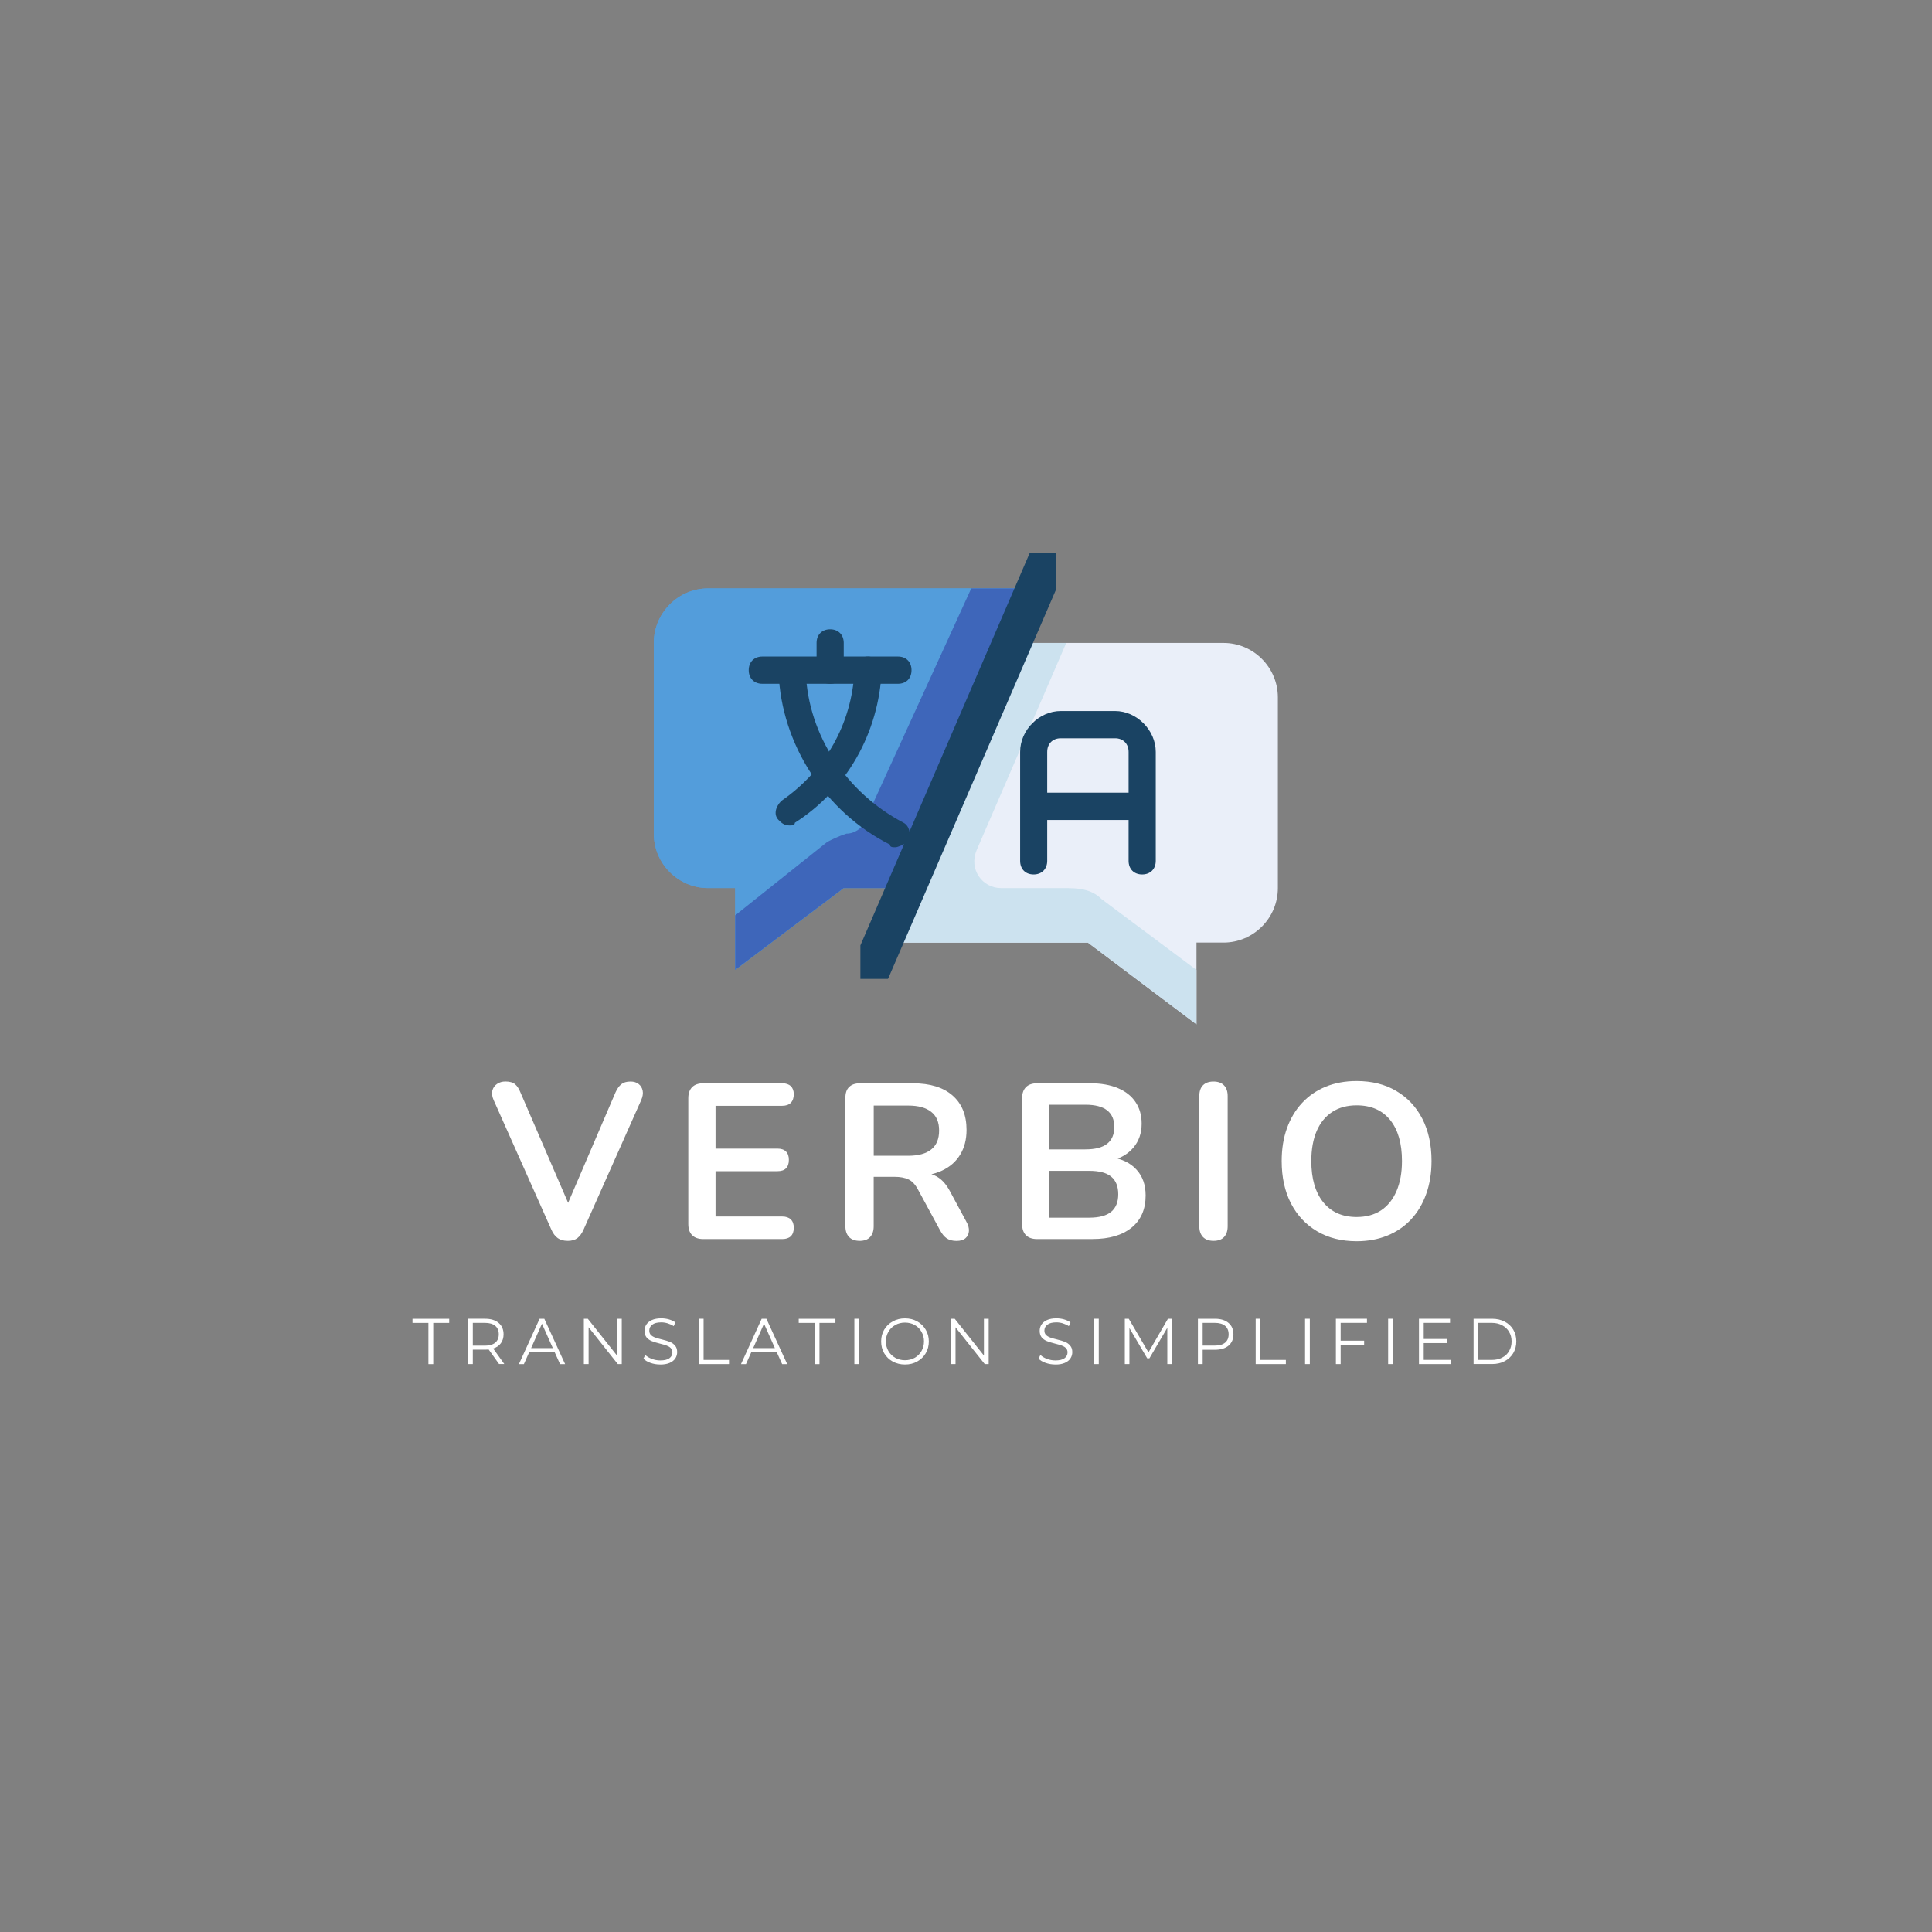 <?xml version="1.0" encoding="UTF-8"?><svg id="Layer_1" xmlns="http://www.w3.org/2000/svg" xmlns:xlink="http://www.w3.org/1999/xlink" viewBox="0 0 500 500"><rect x="0" y="0" width="500" height="500" fill="#808080" stroke="none"/><defs><style>.cls-1,.cls-2{fill:none;}.cls-3{fill:#eaeff9;}.cls-4{fill:#3e66ba;}.cls-5{clip-path:url(#clippath-1);}.cls-6{clip-path:url(#clippath-3);}.cls-7{clip-path:url(#clippath-2);}.cls-8{fill:#fff;}.cls-9{fill:#1a4363;}.cls-10{fill:#539ddb;}.cls-11{fill:#cce2ef;}.cls-12{clip-path:url(#clippath);}.cls-2{stroke:#1a4363;stroke-linecap:round;stroke-linejoin:round;stroke-width:10px;}</style><clipPath id="clippath"><rect class="cls-1" x="168.95" y="152" width="99.05" height="100"/></clipPath><clipPath id="clippath-1"><rect class="cls-1" x="228" y="165.51" width="102.7" height="99.52"/></clipPath><clipPath id="clippath-2"><rect class="cls-1" x="228" y="165.51" width="82.67" height="99.52"/></clipPath><clipPath id="clippath-3"><rect class="cls-1" x="222.67" y="143.03" width="50.67" height="110.31"/></clipPath></defs><path class="cls-8" d="M110.88,342.37h-4.13v-1.06h9.5v1.06h-4.13v10.67h-1.25v-10.67Z"/><path class="cls-8" d="M129.16,353.03l-2.69-3.77c-.31.03-.62.04-.94.04h-3.17v3.73h-1.23v-11.73h4.4c1.5,0,2.67.36,3.52,1.08.84.71,1.27,1.69,1.27,2.94,0,.92-.24,1.7-.71,2.33-.46.63-1.12,1.08-1.98,1.35l2.88,4.02h-1.35ZM125.49,348.26c1.17,0,2.05-.26,2.67-.77.61-.51.92-1.23.92-2.17s-.31-1.69-.92-2.19c-.61-.51-1.5-.77-2.67-.77h-3.13v5.9h3.13Z"/><path class="cls-8" d="M143.52,349.89h-6.54l-1.4,3.15h-1.29l5.35-11.73h1.23l5.38,11.73h-1.31l-1.42-3.15ZM143.07,348.89l-2.81-6.31-2.81,6.31h5.63Z"/><path class="cls-8" d="M160.91,341.3v11.73h-1.02l-7.56-9.52v9.52h-1.23v-11.73h1.02l7.56,9.52v-9.52h1.23Z"/><path class="cls-8" d="M170.87,353.14c-.88,0-1.72-.14-2.52-.42-.79-.28-1.41-.65-1.83-1.1l.48-.96c.43.42.99.76,1.69,1.02.71.27,1.44.4,2.19.4,1.05,0,1.84-.19,2.35-.56.53-.39.79-.9.79-1.52,0-.47-.15-.84-.44-1.13-.28-.28-.63-.48-1.04-.63-.41-.15-.97-.32-1.71-.5-.89-.22-1.6-.44-2.13-.65-.53-.21-.98-.52-1.35-.94-.36-.43-.54-1.01-.54-1.75,0-.58.15-1.11.46-1.6.32-.48.8-.88,1.44-1.17.65-.29,1.46-.44,2.42-.44.68,0,1.34.09,1.98.27.64.18,1.19.44,1.67.77l-.42.98c-.5-.32-1.03-.56-1.58-.73-.56-.17-1.1-.25-1.65-.25-1.03,0-1.81.2-2.33.6-.52.41-.77.92-.77,1.54,0,.46.14.83.42,1.13.29.28.65.49,1.08.65.43.16,1.01.32,1.75.5.86.21,1.55.42,2.08.63.53.21.97.53,1.33.96.38.42.56.98.56,1.69,0,.6-.16,1.14-.48,1.63-.32.49-.81.88-1.48,1.17-.66.28-1.46.42-2.42.42Z"/><path class="cls-8" d="M180.86,341.3h1.23v10.65h6.58v1.08h-7.81v-11.73Z"/><path class="cls-8" d="M201,349.89h-6.54l-1.4,3.15h-1.29l5.35-11.73h1.23l5.38,11.73h-1.31l-1.42-3.15ZM200.54,348.89l-2.81-6.31-2.81,6.31h5.63Z"/><path class="cls-8" d="M210.84,342.37h-4.13v-1.06h9.5v1.06h-4.13v10.67h-1.25v-10.67Z"/><path class="cls-8" d="M221.11,341.3h1.23v11.73h-1.23v-11.73Z"/><path class="cls-8" d="M234.21,353.14c-1.17,0-2.22-.26-3.17-.77-.95-.53-1.68-1.24-2.21-2.15-.53-.9-.79-1.92-.79-3.06s.26-2.14.79-3.04c.53-.9,1.26-1.61,2.21-2.13.94-.53,2-.79,3.17-.79s2.21.26,3.15.77c.93.52,1.67,1.23,2.21,2.15.54.91.81,1.92.81,3.04s-.27,2.17-.81,3.08c-.54.91-1.28,1.61-2.21,2.13-.93.52-1.98.77-3.15.77ZM234.21,352.03c.93,0,1.77-.21,2.52-.63.75-.43,1.33-1.01,1.75-1.75.43-.75.65-1.58.65-2.5s-.22-1.74-.65-2.48c-.42-.75-1-1.33-1.75-1.75s-1.59-.63-2.52-.63-1.77.21-2.52.63-1.34,1-1.77,1.75c-.43.74-.65,1.56-.65,2.48s.21,1.75.65,2.5c.43.74,1.02,1.32,1.77,1.75.75.42,1.59.63,2.52.63Z"/><path class="cls-8" d="M255.87,341.3v11.73h-1.02l-7.56-9.52v9.52h-1.23v-11.73h1.02l7.56,9.52v-9.52h1.23Z"/><path class="cls-8" d="M273.13,353.14c-.88,0-1.72-.14-2.52-.42-.79-.28-1.41-.65-1.83-1.1l.48-.96c.43.42.99.76,1.69,1.02.71.27,1.44.4,2.19.4,1.05,0,1.84-.19,2.35-.56.53-.39.79-.9.79-1.52,0-.47-.15-.84-.44-1.13-.28-.28-.63-.48-1.04-.63-.41-.15-.97-.32-1.71-.5-.89-.22-1.6-.44-2.13-.65-.53-.21-.98-.52-1.35-.94-.36-.43-.54-1.01-.54-1.75,0-.58.15-1.11.46-1.6.32-.48.8-.88,1.44-1.17.65-.29,1.46-.44,2.42-.44.68,0,1.34.09,1.98.27.64.18,1.19.44,1.67.77l-.42.98c-.5-.32-1.03-.56-1.58-.73-.56-.17-1.1-.25-1.65-.25-1.03,0-1.81.2-2.33.6-.52.41-.77.92-.77,1.54,0,.46.14.83.42,1.13.29.28.65.49,1.08.65.43.16,1.01.32,1.75.5.86.21,1.55.42,2.08.63.53.21.97.53,1.33.96.38.42.56.98.56,1.69,0,.6-.16,1.14-.48,1.63-.32.49-.81.88-1.48,1.17-.66.28-1.46.42-2.42.42Z"/><path class="cls-8" d="M283.13,341.3h1.23v11.73h-1.23v-11.73Z"/><path class="cls-8" d="M303.29,341.3v11.73h-1.19v-9.4l-4.63,7.9h-.58l-4.6-7.83v9.33h-1.19v-11.73h1.02l5.1,8.69,5.04-8.69h1.02Z"/><path class="cls-8" d="M314.42,341.3c1.5,0,2.67.36,3.52,1.08.84.71,1.27,1.69,1.27,2.94s-.43,2.23-1.27,2.94c-.85.71-2.02,1.06-3.52,1.06h-3.17v3.71h-1.23v-11.73h4.4ZM314.38,348.24c1.17,0,2.05-.25,2.67-.75.61-.51.92-1.23.92-2.17s-.31-1.69-.92-2.19c-.61-.51-1.5-.77-2.67-.77h-3.13v5.88h3.13Z"/><path class="cls-8" d="M324.97,341.3h1.23v10.65h6.58v1.08h-7.81v-11.73Z"/><path class="cls-8" d="M337.75,341.3h1.23v11.73h-1.23v-11.73Z"/><path class="cls-8" d="M346.96,342.37v4.6h6.08v1.08h-6.08v4.98h-1.23v-11.73h8.04v1.06h-6.81Z"/><path class="cls-8" d="M359.25,341.3h1.23v11.73h-1.23v-11.73Z"/><path class="cls-8" d="M375.52,351.95v1.08h-8.29v-11.73h8.04v1.06h-6.81v4.17h6.08v1.06h-6.08v4.35h7.06Z"/><path class="cls-8" d="M381.36,341.3h4.77c1.25,0,2.34.25,3.29.75.94.49,1.68,1.18,2.21,2.06.53.89.79,1.91.79,3.04s-.27,2.16-.79,3.04c-.53.89-1.27,1.58-2.21,2.08-.95.5-2.04.75-3.29.75h-4.77v-11.73ZM386.07,351.95c1.03,0,1.92-.2,2.69-.6.78-.4,1.38-.96,1.79-1.69.43-.72.65-1.55.65-2.5s-.22-1.76-.65-2.48c-.42-.72-1.02-1.28-1.79-1.69-.77-.42-1.66-.63-2.69-.63h-3.48v9.58h3.48Z"/><path class="cls-8" d="M146.88,321.13c-1.03,0-1.88-.24-2.54-.71-.67-.48-1.21-1.2-1.63-2.15l-14.94-33.52c-.42-.94-.54-1.78-.35-2.5.19-.73.59-1.31,1.21-1.73.61-.42,1.34-.63,2.19-.63,1.09,0,1.92.24,2.48.71.55.47,1.02,1.19,1.4,2.15l13.56,31.4h-2.46l13.5-31.46c.42-.92.91-1.61,1.48-2.08.57-.47,1.36-.71,2.4-.71.84,0,1.54.21,2.08.63.55.42.91.99,1.06,1.73.15.72.02,1.56-.4,2.5l-14.92,33.52c-.43.95-.96,1.66-1.58,2.15-.63.47-1.47.71-2.54.71Z"/><path class="cls-8" d="M182.03,320.67c-1.27,0-2.23-.33-2.9-1s-1-1.63-1-2.9v-32.54c0-1.25.33-2.21,1-2.88s1.63-1,2.9-1h20.42c.96,0,1.69.25,2.21.75.51.49.77,1.19.77,2.1s-.26,1.7-.77,2.21-1.25.77-2.21.77h-17.27v11.08h16.02c.98,0,1.72.25,2.21.75.5.5.75,1.22.75,2.17s-.25,1.69-.75,2.19c-.49.49-1.22.73-2.21.73h-16.02v11.73h17.27c.96,0,1.69.25,2.21.75.51.49.77,1.21.77,2.17s-.26,1.69-.77,2.19c-.52.49-1.25.73-2.21.73h-20.42Z"/><path class="cls-8" d="M222.46,321.13c-1.18,0-2.09-.33-2.73-1-.63-.67-.94-1.59-.94-2.77v-33.29c0-1.22.32-2.15.98-2.77.65-.63,1.57-.94,2.75-.94h13.77c4.43,0,7.84,1.06,10.25,3.17,2.4,2.11,3.6,5.08,3.6,8.9,0,2.47-.55,4.6-1.65,6.4-1.08,1.79-2.66,3.17-4.71,4.13-2.06.96-4.56,1.44-7.5,1.44l.52-.85h1.9c1.55,0,2.92.39,4.08,1.15,1.17.75,2.19,1.95,3.06,3.58l4.29,7.96c.46.81.67,1.59.63,2.35-.04.75-.33,1.37-.88,1.85-.53.47-1.31.71-2.33.71s-1.87-.22-2.52-.65c-.64-.44-1.21-1.13-1.71-2.04l-5.77-10.65c-.7-1.29-1.51-2.15-2.44-2.58-.93-.44-2.13-.67-3.58-.67h-5.42v12.81c0,1.18-.31,2.1-.92,2.77-.61.67-1.53,1-2.75,1ZM226.12,299.11h8.92c2.63,0,4.61-.54,5.96-1.63,1.36-1.08,2.04-2.71,2.04-4.9s-.68-3.75-2.04-4.83c-1.35-1.08-3.33-1.63-5.96-1.63h-8.92v12.98Z"/><path class="cls-8" d="M268.42,320.67c-1.27,0-2.23-.33-2.9-1s-1-1.63-1-2.9v-32.54c0-1.25.33-2.21,1-2.88s1.63-1,2.9-1h13.73c2.82,0,5.21.43,7.19,1.27,1.98.83,3.5,2.04,4.54,3.6,1.05,1.56,1.58,3.42,1.58,5.58,0,2.45-.71,4.51-2.13,6.19-1.41,1.67-3.32,2.79-5.75,3.38v-.88c2.82.43,5.01,1.51,6.56,3.23,1.57,1.71,2.35,3.93,2.35,6.67,0,3.58-1.22,6.36-3.65,8.33-2.42,1.96-5.78,2.94-10.08,2.94h-14.35ZM271.57,315.13h10.29c2.59,0,4.5-.51,5.71-1.52,1.22-1.01,1.83-2.53,1.83-4.54s-.61-3.57-1.83-4.56c-1.21-1-3.11-1.5-5.71-1.5h-10.29v12.13ZM271.57,297.46h9.31c2.53,0,4.41-.48,5.65-1.46,1.23-.97,1.85-2.42,1.85-4.33s-.62-3.34-1.85-4.31c-1.24-.97-3.12-1.46-5.65-1.46h-9.31v11.56Z"/><path class="cls-8" d="M314.05,321.13c-1.18,0-2.09-.33-2.73-1-.63-.67-.94-1.59-.94-2.77v-33.69c0-1.22.31-2.15.94-2.79.64-.65,1.55-.98,2.73-.98s2.08.33,2.71.98c.64.64.96,1.57.96,2.79v33.69c0,1.18-.31,2.1-.92,2.77-.61.67-1.53,1-2.75,1Z"/><path class="cls-8" d="M351.1,321.23c-3.89,0-7.29-.85-10.21-2.56-2.92-1.72-5.18-4.13-6.79-7.23-1.6-3.11-2.4-6.76-2.4-10.96,0-3.17.46-6.01,1.38-8.54.92-2.54,2.22-4.71,3.92-6.52,1.69-1.82,3.73-3.21,6.1-4.19,2.39-.97,5.05-1.46,8-1.46,3.93,0,7.34.85,10.23,2.56,2.9,1.7,5.15,4.08,6.75,7.17,1.59,3.08,2.4,6.72,2.4,10.92,0,3.17-.46,6.03-1.38,8.58-.91,2.56-2.21,4.75-3.92,6.58-1.7,1.82-3.74,3.22-6.13,4.19-2.38.97-5.03,1.46-7.96,1.46ZM351.1,314.96c2.47,0,4.57-.57,6.31-1.71,1.73-1.15,3.07-2.81,4-4.98.94-2.18,1.42-4.78,1.42-7.79,0-4.57-1.02-8.11-3.06-10.63-2.04-2.53-4.93-3.79-8.67-3.79-2.45,0-4.54.56-6.29,1.69s-3.1,2.77-4.04,4.92c-.93,2.16-1.4,4.76-1.4,7.81,0,4.54,1.03,8.09,3.08,10.65,2.07,2.56,4.95,3.83,8.65,3.83Z"/><g class="cls-12"><path class="cls-10" d="M267.5,152.28h-84.26c-7.71,0-14.04,6.35-14.04,14.11v49.35c0,7.76,6.32,14.09,14.04,14.09h7.03v21.17l28.09-21.17h14.05"/><path class="cls-10" d="M267.5,152.28h-84.26c-7.71,0-14.04,6.35-14.04,14.11v49.35c0,7.76,6.32,14.09,14.04,14.09h7.03v21.17l28.09-21.17h14.05"/></g><path class="cls-4" d="M233.1,229.84h1.41l27.39-63.45,5.6-14.11h-16.14l-27.39,59.94c-.7,2.12-2.81,3.53-4.92,3.53-2.1.7-3.51,1.41-4.92,2.11l-23.87,19.04v14.11l28.09-21.17h14.75"/><g class="cls-5"><path class="cls-3" d="M261.9,166.39h54.76c7.73,0,14.05,6.35,14.05,14.09v49.35c0,7.76-6.32,14.11-14.05,14.11h-7.01v21.15l-28.09-21.15h-49.15c-1.4,0-2.81,0-3.51-.7"/></g><g class="cls-7"><path class="cls-11" d="M276.64,229.84h-17.56c-4.91,0-8.42-4.92-6.31-9.86l23.17-53.58h-14.04l-27.39,63.45-5.62,13.41c1.41,0,2.81.7,3.51.7h49.15l28.09,21.15v-14.09l-24.57-18.34c-2.11-2.12-4.92-2.82-8.43-2.82"/></g><g class="cls-6"><path class="cls-2" d="M271.02,145.24l-45.64,105.77"/></g><path class="cls-9" d="M295.59,226.31c-2.11,0-3.51-1.4-3.51-3.52v-28.2c0-2.11-1.41-3.53-3.5-3.53h-14.05c-2.1,0-3.51,1.41-3.51,3.53v28.2c0,2.12-1.41,3.52-3.52,3.52s-3.49-1.4-3.49-3.52v-28.2c0-5.65,4.9-10.58,10.52-10.58h14.05c5.6,0,10.53,4.94,10.53,10.58v28.2c0,2.12-1.41,3.52-3.52,3.52"/><path class="cls-9" d="M232.4,176.96h-35.11c-2.11,0-3.52-1.41-3.52-3.52s1.41-3.53,3.52-3.53h35.11c2.11,0,3.5,1.41,3.5,3.53s-1.39,3.52-3.5,3.52ZM292.08,212.21h-21.06c-2.11,0-3.52-1.41-3.52-3.53s1.41-3.53,3.52-3.53h21.06c2.1,0,3.51,1.41,3.51,3.53s-1.41,3.53-3.51,3.53"/><path class="cls-9" d="M231.7,219.27c-.7,0-1.4,0-1.4-.7-16.86-8.47-28.09-26.09-28.79-44.42,0-2.12,1.41-3.53,3.51-3.53s3.52,1.41,3.52,3.53c.7,16.21,10.52,31.01,25.28,38.77,1.39.7,2.09,2.82,1.39,4.94-1.39.71-2.8,1.41-3.5,1.41"/><path class="cls-9" d="M214.84,176.96c-2.11,0-3.51-1.41-3.51-3.52v-7.05c0-2.12,1.4-3.53,3.51-3.53s3.52,1.41,3.52,3.53v7.05c0,2.1-1.41,3.52-3.52,3.52ZM204.31,213.63c-1.4,0-2.1-.7-2.81-1.41-1.41-1.41-.7-3.53.7-4.94,11.22-7.74,18.25-19.74,18.95-33.83,0-2.11,1.41-3.53,3.52-3.53s3.51,2.11,3.51,3.53c-.7,16.21-9.14,31.01-22.47,39.48,0,.7-.7.7-1.41.7"/></svg>